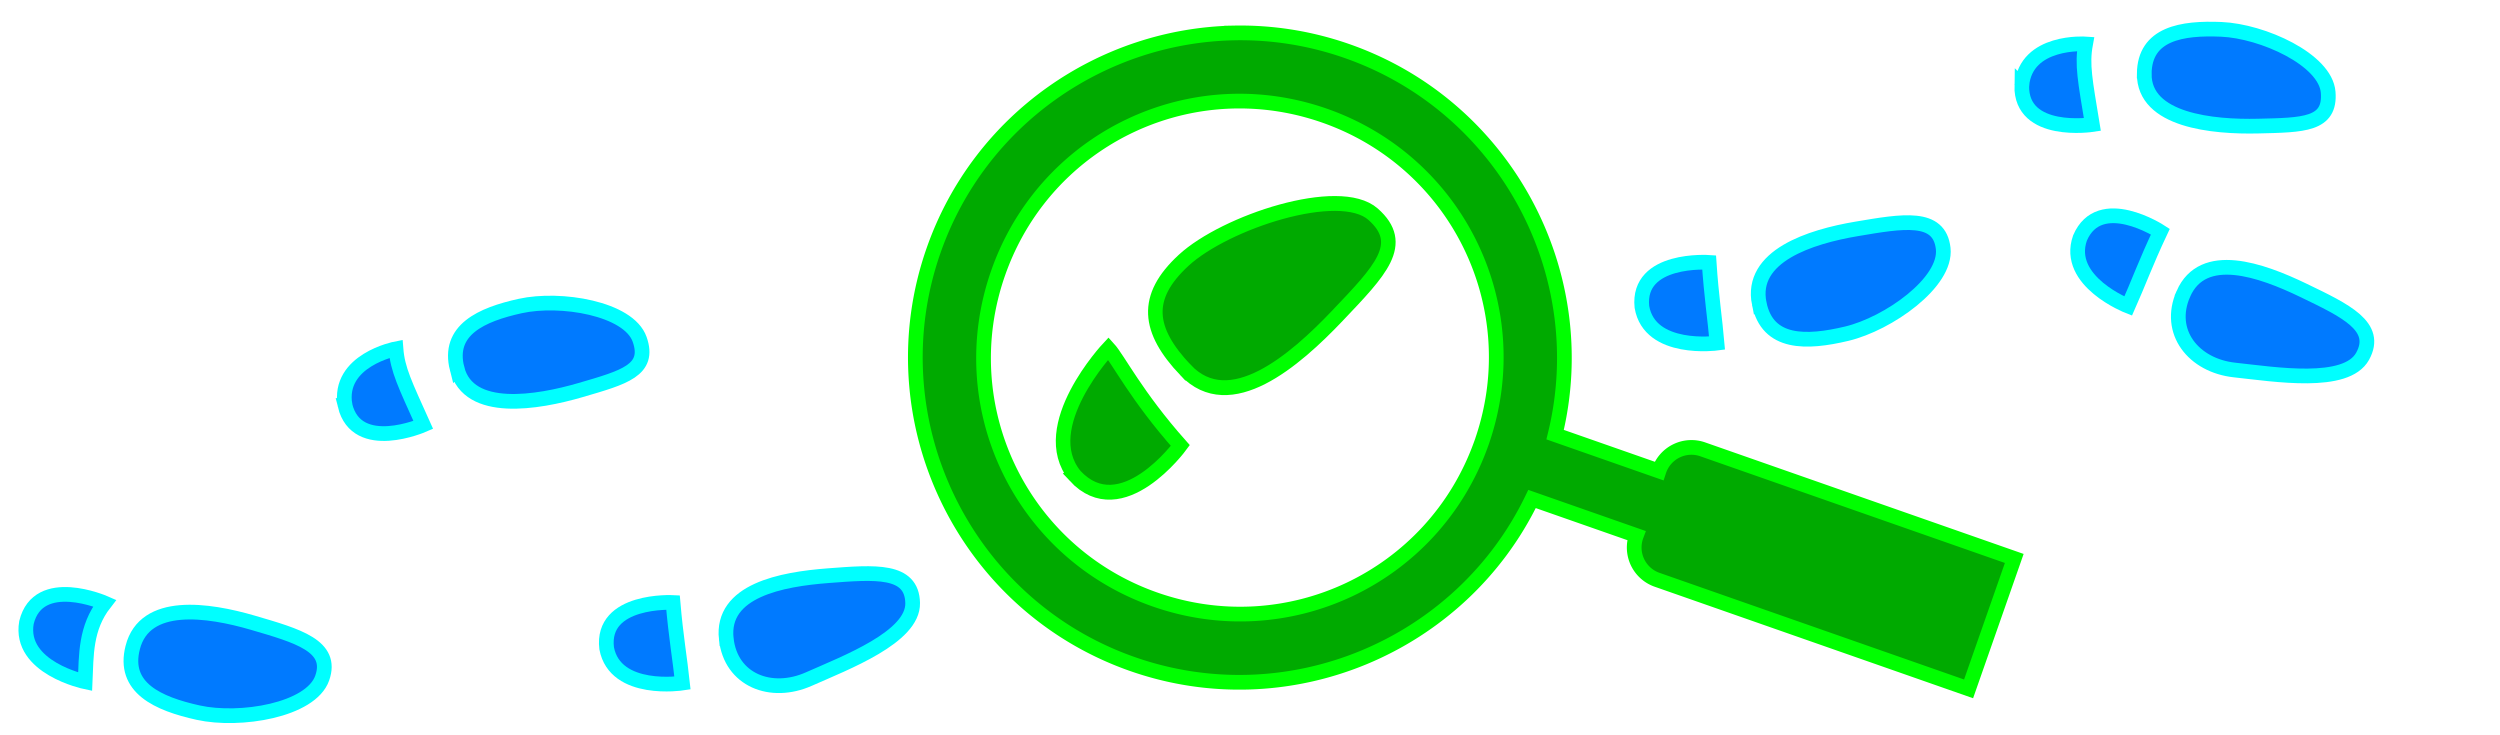 <svg version="1.1" viewBox="0 0 1700 500" xmlns="http://www.w3.org/2000/svg"><g transform="matrix(.565 -.328 .321 .576 645.63 228.24)" fill="#0a0" stroke="#0f0" stroke-width="15.238"><g transform="matrix(-.186 -.982 -.982 .186 539.53 273.95)" fill="#0a0" stroke="#0f0" stroke-width="15.238"><path d="m175.08 472.36c65.424-.921 76.828-111.26 76.828-111.26-14.961-.702-55.821 9.303-124.74 7.139 0 0-23.037 100.44 47.916 104.13z"/><path d="m182.59 313.98c-66.461-4.272-66.625-93.367-60.412-157.27 6.213-63.904 9.091-102.94 55.244-95.844 46.153 7.101 94.207 123.14 92.432 181.72-1.711 56.458-30.285 75.061-87.265 71.398z"/></g></g><g fill="#007aff" stroke="#0ff"><g><path d="m18.002 423.29c-5.4 30.826 39.901 40.319 39.901 40.319.817-18.202.047-36.558 13.301-53.551 0 0-45.144-19.781-53.202 13.232z" stroke-width="10"/><path d="m90.262 440.26c8.236-32.028 51.091-25.745 81.692-16.799s54.872 15.795 47.136 37.654c-7.736 21.859-55.892 29.769-84.306 23.48-27.386-6.061-51.584-16.876-44.522-44.336z" stroke-width="10"/><g transform="matrix(-.089 -.47 -.47 .089 472.22 315.96)" stroke-width="20.908"><path d="m175.08 472.36c65.424-.921 65.707-86.125 65.707-86.125-29.683 3.244-52.019-3.225-113.62-18.001 0 0-23.037 100.44 47.916 104.13z"/><path d="m196.64 306.12c-66.461-4.272-68.557-102.97-62.345-166.87 6.213-63.905 9.091-102.94 55.244-95.844 46.153 7.101 79.881 99.407 78.105 157.99-1.711 56.458-14.025 108.39-71.005 104.73z"/></g><path d="m412.53 440.83c5.818 30.75 51.557 23.656 51.557 23.656-1.701-16.089-4.46-31.612-6.439-54.801 0 0-49.22-2.589-45.118 31.145z" stroke-width="10"/><path d="m493.85 434.39c-3.588-32.875 37.578-40.509 69.368-42.929 31.791-2.42 56.917-4.572 57.387 18.612.47 23.183-45.49 40.543-70.609 51.704-25.632 11.388-53.07.8-56.146-27.386z" stroke-width="10"/><g transform="matrix(.035 -.477 -.477 -.035 1594 158.25)" stroke-width="20.908"><path d="m175.08 472.36c65.424-.921 65.707-86.125 65.707-86.125-29.683 3.244-52.019-3.225-113.62-18.001 0 0-23.037 100.44 47.916 104.13z"/><path d="m204.58 299.93c-66.461-4.272-68.557-102.97-62.345-166.87 6.213-63.904 9.091-102.94 55.244-95.844 46.153 7.101 79.881 99.407 78.105 157.99-1.711 56.458-14.025 108.39-71.005 104.73z"/></g></g><g stroke-width="10"><path d="m1414.4 161.84c-10.378 29.524 32.756 46.312 32.756 46.312 6.592-14.775 11.986-29.59 21.896-50.648 0 0-41.293-26.911-54.652 4.336z"/><path d="m1484.7 199.77c13.373-30.246 52.821-16.218 81.543-2.378 28.722 13.84 51.543 24.573 40.329 44.869-11.214 20.296-59.685 12.282-87.014 9.349-27.888-2.993-46.323-25.908-34.858-51.839z"/><path d="m1116.5 208.69c5.226 30.856 51.093 24.643 51.093 24.643-1.392-16.119-3.852-31.692-5.385-54.915 0 0-49.161-3.534-45.708 30.272z"/></g><g transform="matrix(.125 .462 -.462 .125 1329.7 77.156)" stroke-width="20.908"><path d="m187.98 339.66c-69-4.435-72.796-94.911-66.346-161.26 6.45-66.346 11.058-118.87 58.974-111.5 47.916 7.372 82.932 103.2 81.089 164.02-1.776 58.615-14.561 112.54-73.718 108.73z" fill="#007aff" stroke="#0ff" stroke-width="20.908"/></g></g><path d="m839.32 22.406c-89.669 1.693-173.14 58.433-204.46 147.83-40.079 114.43 20.02 240.37 134.25 280.98 106.9 38.004 224.33-11.832 272.68-111.9l70.945 24.844a23.246 23.246 0 0 0 14.371 30.189l211.53 74.08 31.06-88.689-211.53-74.08a23.246 23.246 0 0 0-30.086 14.619l-70.602-24.725c26.814-109.46-33.958-223.73-142.39-261.14-25.069-8.649-50.662-12.49-75.77-12.016zm9.164 46.43c17.088.554 34.398 3.653 51.443 9.533 90.915 31.364 139.12 129.76 108.15 220.87a23.246 23.246 0 0 0-.162.543l-.902 2.5c-32.649 90.529-131.71 137.35-222.33 105.13-90.612-32.213-137.76-130.98-105.94-221.81 25.848-73.801 95.697-119.17 169.74-116.77z" color="#000000" color-rendering="auto" dominant-baseline="auto" fill="#0a0" image-rendering="auto" shape-rendering="auto" solid-color="#000000" stroke="#0f0" stroke-linecap="round" stroke-width="10" style="font-feature-settings:normal;font-variant-alternates:normal;font-variant-caps:normal;font-variant-ligatures:normal;font-variant-numeric:normal;font-variant-position:normal;isolation:auto;mix-blend-mode:normal;shape-padding:0;text-decoration-color:#000000;text-decoration-line:none;text-decoration-style:solid;text-indent:0;text-orientation:mixed;text-transform:none;white-space:normal"/></svg>
